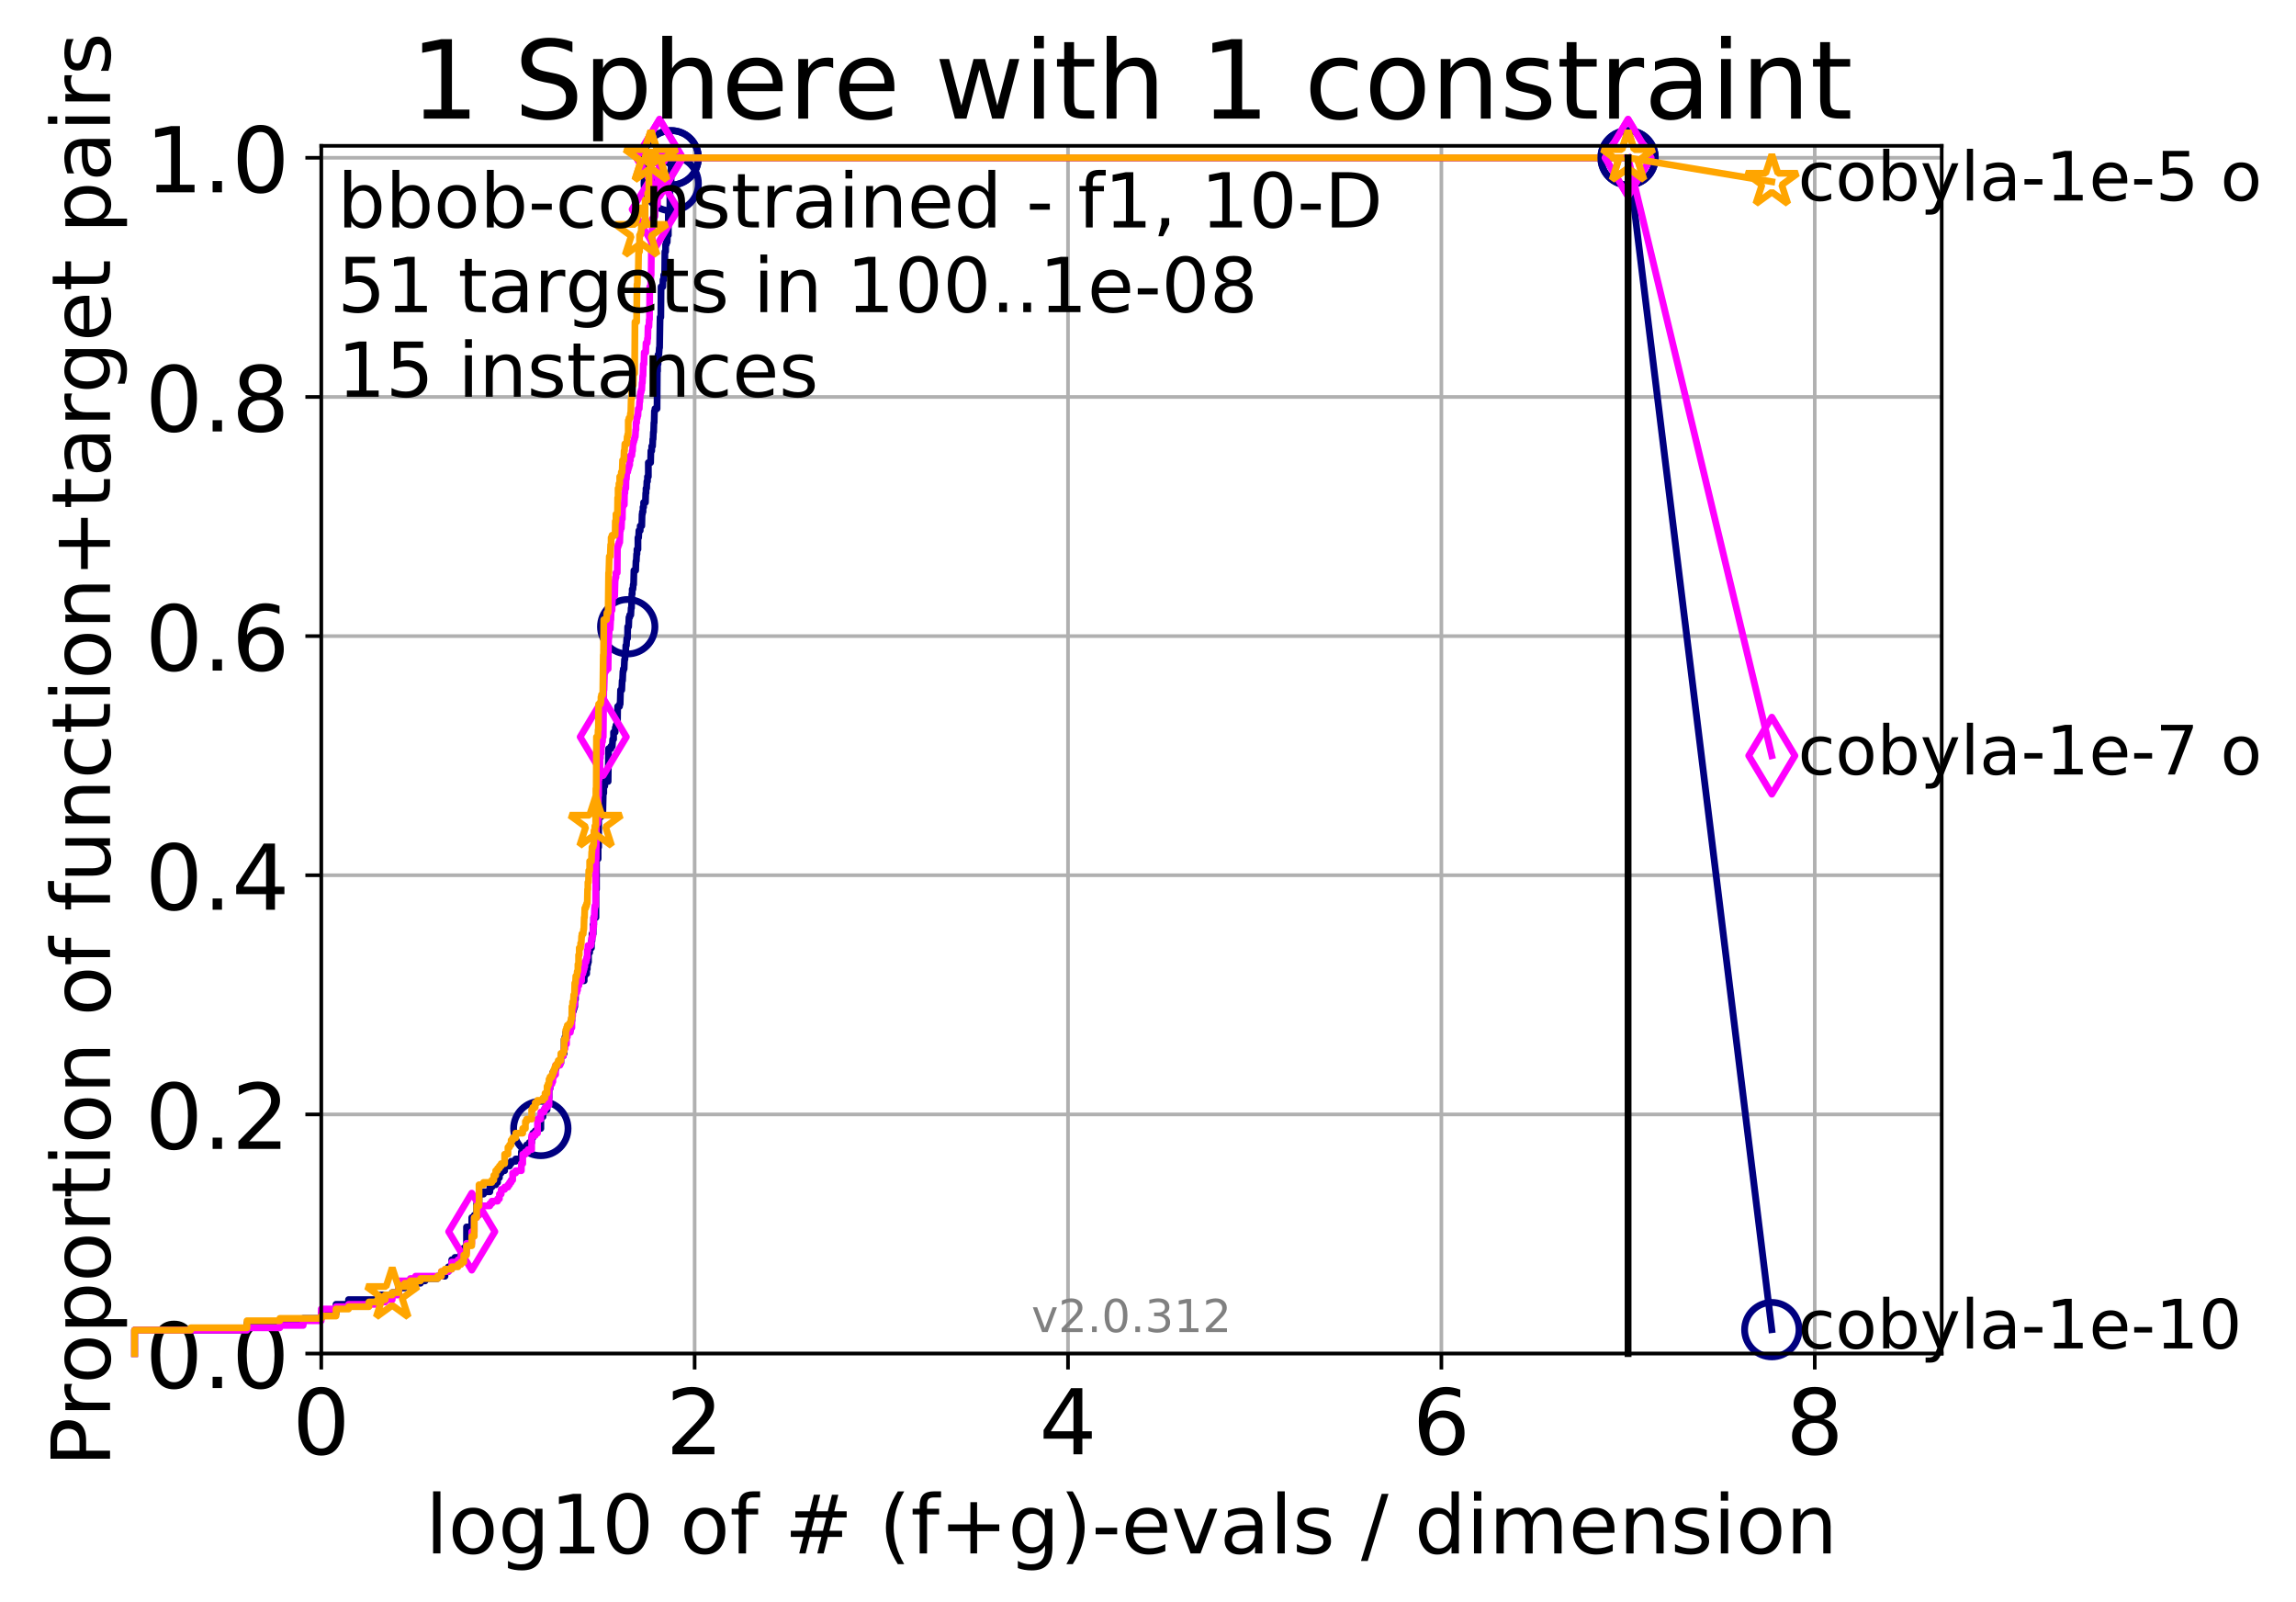 <?xml version="1.0" encoding="utf-8" standalone="no"?>
<!DOCTYPE svg PUBLIC "-//W3C//DTD SVG 1.1//EN"
  "http://www.w3.org/Graphics/SVG/1.1/DTD/svg11.dtd">
<!-- Created with matplotlib (http://matplotlib.org/) -->
<svg height="353pt" version="1.1" viewBox="0 0 506 353" width="506pt" xmlns="http://www.w3.org/2000/svg" xmlns:xlink="http://www.w3.org/1999/xlink">
 <defs>
  <style type="text/css">
*{stroke-linecap:butt;stroke-linejoin:round;}
  </style>
 </defs>
 <g id="figure_1">
  <g id="patch_1">
   <path d="M 0 353.222 
L 506.077 353.222 
L 506.077 0 
L 0 0 
z
" style="fill:#ffffff;"/>
  </g>
  <g id="axes_1">
   <g id="patch_2">
    <path d="M 70.8 298.245 
L 427.92 298.245 
L 427.92 32.133 
L 70.8 32.133 
z
" style="fill:#ffffff;"/>
   </g>
   <g id="matplotlib.axis_1">
    <g id="xtick_1">
     <g id="line2d_1">
      <path clip-path="url(#pf3e9691187)" d="M 70.8 298.245 
L 70.8 32.133 
" style="fill:none;stroke:#b0b0b0;stroke-linecap:square;stroke-width:0.8;"/>
     </g>
     <g id="line2d_2">
      <defs>
       <path d="M 0 0 
L 0 3.5 
" id="m49e4005830" style="stroke:#000000;stroke-width:0.8;"/>
      </defs>
      <g>
       <use style="stroke:#000000;stroke-width:0.8;" x="70.8" xlink:href="#m49e4005830" y="298.245"/>
      </g>
     </g>
     <g id="text_1">
      <!-- 0 -->
      <defs>
       <path d="M 31.781 66.406 
Q 24.172 66.406 20.328 58.906 
Q 16.5 51.422 16.5 36.375 
Q 16.5 21.391 20.328 13.891 
Q 24.172 6.391 31.781 6.391 
Q 39.453 6.391 43.281 13.891 
Q 47.125 21.391 47.125 36.375 
Q 47.125 51.422 43.281 58.906 
Q 39.453 66.406 31.781 66.406 
z
M 31.781 74.219 
Q 44.047 74.219 50.516 64.516 
Q 56.984 54.828 56.984 36.375 
Q 56.984 17.969 50.516 8.266 
Q 44.047 -1.422 31.781 -1.422 
Q 19.531 -1.422 13.062 8.266 
Q 6.594 17.969 6.594 36.375 
Q 6.594 54.828 13.062 64.516 
Q 19.531 74.219 31.781 74.219 
z
" id="DejaVuSans-30"/>
      </defs>
      <g transform="translate(64.438 320.442)scale(0.2 -0.2)">
       <use xlink:href="#DejaVuSans-30"/>
      </g>
     </g>
    </g>
    <g id="xtick_2">
     <g id="line2d_3">
      <path clip-path="url(#pf3e9691187)" d="M 153.086 298.245 
L 153.086 32.133 
" style="fill:none;stroke:#b0b0b0;stroke-linecap:square;stroke-width:0.8;"/>
     </g>
     <g id="line2d_4">
      <g>
       <use style="stroke:#000000;stroke-width:0.8;" x="153.086" xlink:href="#m49e4005830" y="298.245"/>
      </g>
     </g>
     <g id="text_2">
      <!-- 2 -->
      <defs>
       <path d="M 19.188 8.297 
L 53.609 8.297 
L 53.609 0 
L 7.328 0 
L 7.328 8.297 
Q 12.938 14.109 22.625 23.891 
Q 32.328 33.688 34.812 36.531 
Q 39.547 41.844 41.422 45.531 
Q 43.312 49.219 43.312 52.781 
Q 43.312 58.594 39.234 62.25 
Q 35.156 65.922 28.609 65.922 
Q 23.969 65.922 18.812 64.312 
Q 13.672 62.703 7.812 59.422 
L 7.812 69.391 
Q 13.766 71.781 18.938 73 
Q 24.125 74.219 28.422 74.219 
Q 39.75 74.219 46.484 68.547 
Q 53.219 62.891 53.219 53.422 
Q 53.219 48.922 51.531 44.891 
Q 49.859 40.875 45.406 35.406 
Q 44.188 33.984 37.641 27.219 
Q 31.109 20.453 19.188 8.297 
z
" id="DejaVuSans-32"/>
      </defs>
      <g transform="translate(146.723 320.442)scale(0.2 -0.2)">
       <use xlink:href="#DejaVuSans-32"/>
      </g>
     </g>
    </g>
    <g id="xtick_3">
     <g id="line2d_5">
      <path clip-path="url(#pf3e9691187)" d="M 235.371 298.245 
L 235.371 32.133 
" style="fill:none;stroke:#b0b0b0;stroke-linecap:square;stroke-width:0.8;"/>
     </g>
     <g id="line2d_6">
      <g>
       <use style="stroke:#000000;stroke-width:0.8;" x="235.371" xlink:href="#m49e4005830" y="298.245"/>
      </g>
     </g>
     <g id="text_3">
      <!-- 4 -->
      <defs>
       <path d="M 37.797 64.312 
L 12.891 25.391 
L 37.797 25.391 
z
M 35.203 72.906 
L 47.609 72.906 
L 47.609 25.391 
L 58.016 25.391 
L 58.016 17.188 
L 47.609 17.188 
L 47.609 0 
L 37.797 0 
L 37.797 17.188 
L 4.891 17.188 
L 4.891 26.703 
z
" id="DejaVuSans-34"/>
      </defs>
      <g transform="translate(229.009 320.442)scale(0.2 -0.2)">
       <use xlink:href="#DejaVuSans-34"/>
      </g>
     </g>
    </g>
    <g id="xtick_4">
     <g id="line2d_7">
      <path clip-path="url(#pf3e9691187)" d="M 317.657 298.245 
L 317.657 32.133 
" style="fill:none;stroke:#b0b0b0;stroke-linecap:square;stroke-width:0.8;"/>
     </g>
     <g id="line2d_8">
      <g>
       <use style="stroke:#000000;stroke-width:0.8;" x="317.657" xlink:href="#m49e4005830" y="298.245"/>
      </g>
     </g>
     <g id="text_4">
      <!-- 6 -->
      <defs>
       <path d="M 33.016 40.375 
Q 26.375 40.375 22.484 35.828 
Q 18.609 31.297 18.609 23.391 
Q 18.609 15.531 22.484 10.953 
Q 26.375 6.391 33.016 6.391 
Q 39.656 6.391 43.531 10.953 
Q 47.406 15.531 47.406 23.391 
Q 47.406 31.297 43.531 35.828 
Q 39.656 40.375 33.016 40.375 
z
M 52.594 71.297 
L 52.594 62.312 
Q 48.875 64.062 45.094 64.984 
Q 41.312 65.922 37.594 65.922 
Q 27.828 65.922 22.672 59.328 
Q 17.531 52.734 16.797 39.406 
Q 19.672 43.656 24.016 45.922 
Q 28.375 48.188 33.594 48.188 
Q 44.578 48.188 50.953 41.516 
Q 57.328 34.859 57.328 23.391 
Q 57.328 12.156 50.688 5.359 
Q 44.047 -1.422 33.016 -1.422 
Q 20.359 -1.422 13.672 8.266 
Q 6.984 17.969 6.984 36.375 
Q 6.984 53.656 15.188 63.938 
Q 23.391 74.219 37.203 74.219 
Q 40.922 74.219 44.703 73.484 
Q 48.484 72.75 52.594 71.297 
z
" id="DejaVuSans-36"/>
      </defs>
      <g transform="translate(311.295 320.442)scale(0.2 -0.2)">
       <use xlink:href="#DejaVuSans-36"/>
      </g>
     </g>
    </g>
    <g id="xtick_5">
     <g id="line2d_9">
      <path clip-path="url(#pf3e9691187)" d="M 399.943 298.245 
L 399.943 32.133 
" style="fill:none;stroke:#b0b0b0;stroke-linecap:square;stroke-width:0.8;"/>
     </g>
     <g id="line2d_10">
      <g>
       <use style="stroke:#000000;stroke-width:0.8;" x="399.943" xlink:href="#m49e4005830" y="298.245"/>
      </g>
     </g>
     <g id="text_5">
      <!-- 8 -->
      <defs>
       <path d="M 31.781 34.625 
Q 24.75 34.625 20.719 30.859 
Q 16.703 27.094 16.703 20.516 
Q 16.703 13.922 20.719 10.156 
Q 24.75 6.391 31.781 6.391 
Q 38.812 6.391 42.859 10.172 
Q 46.922 13.969 46.922 20.516 
Q 46.922 27.094 42.891 30.859 
Q 38.875 34.625 31.781 34.625 
z
M 21.922 38.812 
Q 15.578 40.375 12.031 44.719 
Q 8.5 49.078 8.5 55.328 
Q 8.5 64.062 14.719 69.141 
Q 20.953 74.219 31.781 74.219 
Q 42.672 74.219 48.875 69.141 
Q 55.078 64.062 55.078 55.328 
Q 55.078 49.078 51.531 44.719 
Q 48 40.375 41.703 38.812 
Q 48.828 37.156 52.797 32.312 
Q 56.781 27.484 56.781 20.516 
Q 56.781 9.906 50.312 4.234 
Q 43.844 -1.422 31.781 -1.422 
Q 19.734 -1.422 13.25 4.234 
Q 6.781 9.906 6.781 20.516 
Q 6.781 27.484 10.781 32.312 
Q 14.797 37.156 21.922 38.812 
z
M 18.312 54.391 
Q 18.312 48.734 21.844 45.562 
Q 25.391 42.391 31.781 42.391 
Q 38.141 42.391 41.719 45.562 
Q 45.312 48.734 45.312 54.391 
Q 45.312 60.062 41.719 63.234 
Q 38.141 66.406 31.781 66.406 
Q 25.391 66.406 21.844 63.234 
Q 18.312 60.062 18.312 54.391 
z
" id="DejaVuSans-38"/>
      </defs>
      <g transform="translate(393.58 320.442)scale(0.2 -0.2)">
       <use xlink:href="#DejaVuSans-38"/>
      </g>
     </g>
    </g>
    <g id="text_6">
     <!-- log10 of # (f+g)-evals / dimension -->
     <defs>
      <path d="M 9.422 75.984 
L 18.406 75.984 
L 18.406 0 
L 9.422 0 
z
" id="DejaVuSans-6c"/>
      <path d="M 30.609 48.391 
Q 23.391 48.391 19.188 42.75 
Q 14.984 37.109 14.984 27.297 
Q 14.984 17.484 19.156 11.844 
Q 23.344 6.203 30.609 6.203 
Q 37.797 6.203 41.984 11.859 
Q 46.188 17.531 46.188 27.297 
Q 46.188 37.016 41.984 42.703 
Q 37.797 48.391 30.609 48.391 
z
M 30.609 56 
Q 42.328 56 49.016 48.375 
Q 55.719 40.766 55.719 27.297 
Q 55.719 13.875 49.016 6.219 
Q 42.328 -1.422 30.609 -1.422 
Q 18.844 -1.422 12.172 6.219 
Q 5.516 13.875 5.516 27.297 
Q 5.516 40.766 12.172 48.375 
Q 18.844 56 30.609 56 
z
" id="DejaVuSans-6f"/>
      <path d="M 45.406 27.984 
Q 45.406 37.75 41.375 43.109 
Q 37.359 48.484 30.078 48.484 
Q 22.859 48.484 18.828 43.109 
Q 14.797 37.75 14.797 27.984 
Q 14.797 18.266 18.828 12.891 
Q 22.859 7.516 30.078 7.516 
Q 37.359 7.516 41.375 12.891 
Q 45.406 18.266 45.406 27.984 
z
M 54.391 6.781 
Q 54.391 -7.172 48.188 -13.984 
Q 42 -20.797 29.203 -20.797 
Q 24.469 -20.797 20.266 -20.094 
Q 16.062 -19.391 12.109 -17.922 
L 12.109 -9.188 
Q 16.062 -11.328 19.922 -12.344 
Q 23.781 -13.375 27.781 -13.375 
Q 36.625 -13.375 41.016 -8.766 
Q 45.406 -4.156 45.406 5.172 
L 45.406 9.625 
Q 42.625 4.781 38.281 2.391 
Q 33.938 0 27.875 0 
Q 17.828 0 11.672 7.656 
Q 5.516 15.328 5.516 27.984 
Q 5.516 40.672 11.672 48.328 
Q 17.828 56 27.875 56 
Q 33.938 56 38.281 53.609 
Q 42.625 51.219 45.406 46.391 
L 45.406 54.688 
L 54.391 54.688 
z
" id="DejaVuSans-67"/>
      <path d="M 12.406 8.297 
L 28.516 8.297 
L 28.516 63.922 
L 10.984 60.406 
L 10.984 69.391 
L 28.422 72.906 
L 38.281 72.906 
L 38.281 8.297 
L 54.391 8.297 
L 54.391 0 
L 12.406 0 
z
" id="DejaVuSans-31"/>
      <path id="DejaVuSans-20"/>
      <path d="M 37.109 75.984 
L 37.109 68.5 
L 28.516 68.5 
Q 23.688 68.5 21.797 66.547 
Q 19.922 64.594 19.922 59.516 
L 19.922 54.688 
L 34.719 54.688 
L 34.719 47.703 
L 19.922 47.703 
L 19.922 0 
L 10.891 0 
L 10.891 47.703 
L 2.297 47.703 
L 2.297 54.688 
L 10.891 54.688 
L 10.891 58.5 
Q 10.891 67.625 15.141 71.797 
Q 19.391 75.984 28.609 75.984 
z
" id="DejaVuSans-66"/>
      <path d="M 51.125 44 
L 36.922 44 
L 32.812 27.688 
L 47.125 27.688 
z
M 43.797 71.781 
L 38.719 51.516 
L 52.984 51.516 
L 58.109 71.781 
L 65.922 71.781 
L 60.891 51.516 
L 76.125 51.516 
L 76.125 44 
L 58.984 44 
L 54.984 27.688 
L 70.516 27.688 
L 70.516 20.219 
L 53.078 20.219 
L 48 0 
L 40.188 0 
L 45.219 20.219 
L 30.906 20.219 
L 25.875 0 
L 18.016 0 
L 23.094 20.219 
L 7.719 20.219 
L 7.719 27.688 
L 24.906 27.688 
L 29 44 
L 13.281 44 
L 13.281 51.516 
L 30.906 51.516 
L 35.891 71.781 
z
" id="DejaVuSans-23"/>
      <path d="M 31 75.875 
Q 24.469 64.656 21.281 53.656 
Q 18.109 42.672 18.109 31.391 
Q 18.109 20.125 21.312 9.062 
Q 24.516 -2 31 -13.188 
L 23.188 -13.188 
Q 15.875 -1.703 12.234 9.375 
Q 8.594 20.453 8.594 31.391 
Q 8.594 42.281 12.203 53.312 
Q 15.828 64.359 23.188 75.875 
z
" id="DejaVuSans-28"/>
      <path d="M 46 62.703 
L 46 35.5 
L 73.188 35.5 
L 73.188 27.203 
L 46 27.203 
L 46 0 
L 37.797 0 
L 37.797 27.203 
L 10.594 27.203 
L 10.594 35.5 
L 37.797 35.5 
L 37.797 62.703 
z
" id="DejaVuSans-2b"/>
      <path d="M 8.016 75.875 
L 15.828 75.875 
Q 23.141 64.359 26.781 53.312 
Q 30.422 42.281 30.422 31.391 
Q 30.422 20.453 26.781 9.375 
Q 23.141 -1.703 15.828 -13.188 
L 8.016 -13.188 
Q 14.5 -2 17.703 9.062 
Q 20.906 20.125 20.906 31.391 
Q 20.906 42.672 17.703 53.656 
Q 14.5 64.656 8.016 75.875 
z
" id="DejaVuSans-29"/>
      <path d="M 4.891 31.391 
L 31.203 31.391 
L 31.203 23.391 
L 4.891 23.391 
z
" id="DejaVuSans-2d"/>
      <path d="M 56.203 29.594 
L 56.203 25.203 
L 14.891 25.203 
Q 15.484 15.922 20.484 11.062 
Q 25.484 6.203 34.422 6.203 
Q 39.594 6.203 44.453 7.469 
Q 49.312 8.734 54.109 11.281 
L 54.109 2.781 
Q 49.266 0.734 44.188 -0.344 
Q 39.109 -1.422 33.891 -1.422 
Q 20.797 -1.422 13.156 6.188 
Q 5.516 13.812 5.516 26.812 
Q 5.516 40.234 12.766 48.109 
Q 20.016 56 32.328 56 
Q 43.359 56 49.781 48.891 
Q 56.203 41.797 56.203 29.594 
z
M 47.219 32.234 
Q 47.125 39.594 43.094 43.984 
Q 39.062 48.391 32.422 48.391 
Q 24.906 48.391 20.391 44.141 
Q 15.875 39.891 15.188 32.172 
z
" id="DejaVuSans-65"/>
      <path d="M 2.984 54.688 
L 12.5 54.688 
L 29.594 8.797 
L 46.688 54.688 
L 56.203 54.688 
L 35.688 0 
L 23.484 0 
z
" id="DejaVuSans-76"/>
      <path d="M 34.281 27.484 
Q 23.391 27.484 19.188 25 
Q 14.984 22.516 14.984 16.5 
Q 14.984 11.719 18.141 8.906 
Q 21.297 6.109 26.703 6.109 
Q 34.188 6.109 38.703 11.406 
Q 43.219 16.703 43.219 25.484 
L 43.219 27.484 
z
M 52.203 31.203 
L 52.203 0 
L 43.219 0 
L 43.219 8.297 
Q 40.141 3.328 35.547 0.953 
Q 30.953 -1.422 24.312 -1.422 
Q 15.922 -1.422 10.953 3.297 
Q 6 8.016 6 15.922 
Q 6 25.141 12.172 29.828 
Q 18.359 34.516 30.609 34.516 
L 43.219 34.516 
L 43.219 35.406 
Q 43.219 41.609 39.141 45 
Q 35.062 48.391 27.688 48.391 
Q 23 48.391 18.547 47.266 
Q 14.109 46.141 10.016 43.891 
L 10.016 52.203 
Q 14.938 54.109 19.578 55.047 
Q 24.219 56 28.609 56 
Q 40.484 56 46.344 49.844 
Q 52.203 43.703 52.203 31.203 
z
" id="DejaVuSans-61"/>
      <path d="M 44.281 53.078 
L 44.281 44.578 
Q 40.484 46.531 36.375 47.5 
Q 32.281 48.484 27.875 48.484 
Q 21.188 48.484 17.844 46.438 
Q 14.5 44.391 14.5 40.281 
Q 14.5 37.156 16.891 35.375 
Q 19.281 33.594 26.516 31.984 
L 29.594 31.297 
Q 39.156 29.25 43.188 25.516 
Q 47.219 21.781 47.219 15.094 
Q 47.219 7.469 41.188 3.016 
Q 35.156 -1.422 24.609 -1.422 
Q 20.219 -1.422 15.453 -0.562 
Q 10.688 0.297 5.422 2 
L 5.422 11.281 
Q 10.406 8.688 15.234 7.391 
Q 20.062 6.109 24.812 6.109 
Q 31.156 6.109 34.562 8.281 
Q 37.984 10.453 37.984 14.406 
Q 37.984 18.062 35.516 20.016 
Q 33.062 21.969 24.703 23.781 
L 21.578 24.516 
Q 13.234 26.266 9.516 29.906 
Q 5.812 33.547 5.812 39.891 
Q 5.812 47.609 11.281 51.797 
Q 16.75 56 26.812 56 
Q 31.781 56 36.172 55.266 
Q 40.578 54.547 44.281 53.078 
z
" id="DejaVuSans-73"/>
      <path d="M 25.391 72.906 
L 33.688 72.906 
L 8.297 -9.281 
L 0 -9.281 
z
" id="DejaVuSans-2f"/>
      <path d="M 45.406 46.391 
L 45.406 75.984 
L 54.391 75.984 
L 54.391 0 
L 45.406 0 
L 45.406 8.203 
Q 42.578 3.328 38.25 0.953 
Q 33.938 -1.422 27.875 -1.422 
Q 17.969 -1.422 11.734 6.484 
Q 5.516 14.406 5.516 27.297 
Q 5.516 40.188 11.734 48.094 
Q 17.969 56 27.875 56 
Q 33.938 56 38.25 53.625 
Q 42.578 51.266 45.406 46.391 
z
M 14.797 27.297 
Q 14.797 17.391 18.875 11.75 
Q 22.953 6.109 30.078 6.109 
Q 37.203 6.109 41.297 11.75 
Q 45.406 17.391 45.406 27.297 
Q 45.406 37.203 41.297 42.844 
Q 37.203 48.484 30.078 48.484 
Q 22.953 48.484 18.875 42.844 
Q 14.797 37.203 14.797 27.297 
z
" id="DejaVuSans-64"/>
      <path d="M 9.422 54.688 
L 18.406 54.688 
L 18.406 0 
L 9.422 0 
z
M 9.422 75.984 
L 18.406 75.984 
L 18.406 64.594 
L 9.422 64.594 
z
" id="DejaVuSans-69"/>
      <path d="M 52 44.188 
Q 55.375 50.25 60.062 53.125 
Q 64.75 56 71.094 56 
Q 79.641 56 84.281 50.016 
Q 88.922 44.047 88.922 33.016 
L 88.922 0 
L 79.891 0 
L 79.891 32.719 
Q 79.891 40.578 77.094 44.375 
Q 74.312 48.188 68.609 48.188 
Q 61.625 48.188 57.562 43.547 
Q 53.516 38.922 53.516 30.906 
L 53.516 0 
L 44.484 0 
L 44.484 32.719 
Q 44.484 40.625 41.703 44.406 
Q 38.922 48.188 33.109 48.188 
Q 26.219 48.188 22.156 43.531 
Q 18.109 38.875 18.109 30.906 
L 18.109 0 
L 9.078 0 
L 9.078 54.688 
L 18.109 54.688 
L 18.109 46.188 
Q 21.188 51.219 25.484 53.609 
Q 29.781 56 35.688 56 
Q 41.656 56 45.828 52.969 
Q 50 49.953 52 44.188 
z
" id="DejaVuSans-6d"/>
      <path d="M 54.891 33.016 
L 54.891 0 
L 45.906 0 
L 45.906 32.719 
Q 45.906 40.484 42.875 44.328 
Q 39.844 48.188 33.797 48.188 
Q 26.516 48.188 22.312 43.547 
Q 18.109 38.922 18.109 30.906 
L 18.109 0 
L 9.078 0 
L 9.078 54.688 
L 18.109 54.688 
L 18.109 46.188 
Q 21.344 51.125 25.703 53.562 
Q 30.078 56 35.797 56 
Q 45.219 56 50.047 50.172 
Q 54.891 44.344 54.891 33.016 
z
" id="DejaVuSans-6e"/>
     </defs>
     <g transform="translate(93.753 342.279)scale(0.18 -0.18)">
      <use xlink:href="#DejaVuSans-6c"/>
      <use x="27.783" xlink:href="#DejaVuSans-6f"/>
      <use x="88.965" xlink:href="#DejaVuSans-67"/>
      <use x="152.441" xlink:href="#DejaVuSans-31"/>
      <use x="216.064" xlink:href="#DejaVuSans-30"/>
      <use x="279.688" xlink:href="#DejaVuSans-20"/>
      <use x="311.475" xlink:href="#DejaVuSans-6f"/>
      <use x="372.656" xlink:href="#DejaVuSans-66"/>
      <use x="407.861" xlink:href="#DejaVuSans-20"/>
      <use x="439.648" xlink:href="#DejaVuSans-23"/>
      <use x="523.438" xlink:href="#DejaVuSans-20"/>
      <use x="555.225" xlink:href="#DejaVuSans-28"/>
      <use x="594.238" xlink:href="#DejaVuSans-66"/>
      <use x="629.443" xlink:href="#DejaVuSans-2b"/>
      <use x="713.232" xlink:href="#DejaVuSans-67"/>
      <use x="776.709" xlink:href="#DejaVuSans-29"/>
      <use x="815.723" xlink:href="#DejaVuSans-2d"/>
      <use x="851.807" xlink:href="#DejaVuSans-65"/>
      <use x="913.33" xlink:href="#DejaVuSans-76"/>
      <use x="972.51" xlink:href="#DejaVuSans-61"/>
      <use x="1033.789" xlink:href="#DejaVuSans-6c"/>
      <use x="1061.572" xlink:href="#DejaVuSans-73"/>
      <use x="1113.672" xlink:href="#DejaVuSans-20"/>
      <use x="1145.459" xlink:href="#DejaVuSans-2f"/>
      <use x="1179.15" xlink:href="#DejaVuSans-20"/>
      <use x="1210.938" xlink:href="#DejaVuSans-64"/>
      <use x="1274.414" xlink:href="#DejaVuSans-69"/>
      <use x="1302.197" xlink:href="#DejaVuSans-6d"/>
      <use x="1399.609" xlink:href="#DejaVuSans-65"/>
      <use x="1461.133" xlink:href="#DejaVuSans-6e"/>
      <use x="1524.512" xlink:href="#DejaVuSans-73"/>
      <use x="1576.611" xlink:href="#DejaVuSans-69"/>
      <use x="1604.395" xlink:href="#DejaVuSans-6f"/>
      <use x="1665.576" xlink:href="#DejaVuSans-6e"/>
     </g>
    </g>
   </g>
   <g id="matplotlib.axis_2">
    <g id="ytick_1">
     <g id="line2d_11">
      <path clip-path="url(#pf3e9691187)" d="M 70.8 298.245 
L 427.92 298.245 
" style="fill:none;stroke:#b0b0b0;stroke-linecap:square;stroke-width:0.8;"/>
     </g>
     <g id="line2d_12">
      <defs>
       <path d="M 0 0 
L -3.5 0 
" id="m311829039c" style="stroke:#000000;stroke-width:0.8;"/>
      </defs>
      <g>
       <use style="stroke:#000000;stroke-width:0.8;" x="70.8" xlink:href="#m311829039c" y="298.245"/>
      </g>
     </g>
     <g id="text_7">
      <!-- 0.0 -->
      <defs>
       <path d="M 10.688 12.406 
L 21 12.406 
L 21 0 
L 10.688 0 
z
" id="DejaVuSans-2e"/>
      </defs>
      <g transform="translate(31.994 305.844)scale(0.2 -0.2)">
       <use xlink:href="#DejaVuSans-30"/>
       <use x="63.623" xlink:href="#DejaVuSans-2e"/>
       <use x="95.41" xlink:href="#DejaVuSans-30"/>
      </g>
     </g>
    </g>
    <g id="ytick_2">
     <g id="line2d_13">
      <path clip-path="url(#pf3e9691187)" d="M 70.8 245.55 
L 427.92 245.55 
" style="fill:none;stroke:#b0b0b0;stroke-linecap:square;stroke-width:0.8;"/>
     </g>
     <g id="line2d_14">
      <g>
       <use style="stroke:#000000;stroke-width:0.8;" x="70.8" xlink:href="#m311829039c" y="245.55"/>
      </g>
     </g>
     <g id="text_8">
      <!-- 0.2 -->
      <g transform="translate(31.994 253.148)scale(0.2 -0.2)">
       <use xlink:href="#DejaVuSans-30"/>
       <use x="63.623" xlink:href="#DejaVuSans-2e"/>
       <use x="95.41" xlink:href="#DejaVuSans-32"/>
      </g>
     </g>
    </g>
    <g id="ytick_3">
     <g id="line2d_15">
      <path clip-path="url(#pf3e9691187)" d="M 70.8 192.854 
L 427.92 192.854 
" style="fill:none;stroke:#b0b0b0;stroke-linecap:square;stroke-width:0.8;"/>
     </g>
     <g id="line2d_16">
      <g>
       <use style="stroke:#000000;stroke-width:0.8;" x="70.8" xlink:href="#m311829039c" y="192.854"/>
      </g>
     </g>
     <g id="text_9">
      <!-- 0.4 -->
      <g transform="translate(31.994 200.453)scale(0.2 -0.2)">
       <use xlink:href="#DejaVuSans-30"/>
       <use x="63.623" xlink:href="#DejaVuSans-2e"/>
       <use x="95.41" xlink:href="#DejaVuSans-34"/>
      </g>
     </g>
    </g>
    <g id="ytick_4">
     <g id="line2d_17">
      <path clip-path="url(#pf3e9691187)" d="M 70.8 140.159 
L 427.92 140.159 
" style="fill:none;stroke:#b0b0b0;stroke-linecap:square;stroke-width:0.8;"/>
     </g>
     <g id="line2d_18">
      <g>
       <use style="stroke:#000000;stroke-width:0.8;" x="70.8" xlink:href="#m311829039c" y="140.159"/>
      </g>
     </g>
     <g id="text_10">
      <!-- 0.6 -->
      <g transform="translate(31.994 147.757)scale(0.2 -0.2)">
       <use xlink:href="#DejaVuSans-30"/>
       <use x="63.623" xlink:href="#DejaVuSans-2e"/>
       <use x="95.41" xlink:href="#DejaVuSans-36"/>
      </g>
     </g>
    </g>
    <g id="ytick_5">
     <g id="line2d_19">
      <path clip-path="url(#pf3e9691187)" d="M 70.8 87.464 
L 427.92 87.464 
" style="fill:none;stroke:#b0b0b0;stroke-linecap:square;stroke-width:0.8;"/>
     </g>
     <g id="line2d_20">
      <g>
       <use style="stroke:#000000;stroke-width:0.8;" x="70.8" xlink:href="#m311829039c" y="87.464"/>
      </g>
     </g>
     <g id="text_11">
      <!-- 0.8 -->
      <g transform="translate(31.994 95.062)scale(0.2 -0.2)">
       <use xlink:href="#DejaVuSans-30"/>
       <use x="63.623" xlink:href="#DejaVuSans-2e"/>
       <use x="95.41" xlink:href="#DejaVuSans-38"/>
      </g>
     </g>
    </g>
    <g id="ytick_6">
     <g id="line2d_21">
      <path clip-path="url(#pf3e9691187)" d="M 70.8 34.768 
L 427.92 34.768 
" style="fill:none;stroke:#b0b0b0;stroke-linecap:square;stroke-width:0.8;"/>
     </g>
     <g id="line2d_22">
      <g>
       <use style="stroke:#000000;stroke-width:0.8;" x="70.8" xlink:href="#m311829039c" y="34.768"/>
      </g>
     </g>
     <g id="text_12">
      <!-- 1.0 -->
      <g transform="translate(31.994 42.367)scale(0.2 -0.2)">
       <use xlink:href="#DejaVuSans-31"/>
       <use x="63.623" xlink:href="#DejaVuSans-2e"/>
       <use x="95.41" xlink:href="#DejaVuSans-30"/>
      </g>
     </g>
    </g>
    <g id="text_13">
     <!-- Proportion of function+target pairs -->
     <defs>
      <path d="M 19.672 64.797 
L 19.672 37.406 
L 32.078 37.406 
Q 38.969 37.406 42.719 40.969 
Q 46.484 44.531 46.484 51.125 
Q 46.484 57.672 42.719 61.234 
Q 38.969 64.797 32.078 64.797 
z
M 9.812 72.906 
L 32.078 72.906 
Q 44.344 72.906 50.609 67.359 
Q 56.891 61.812 56.891 51.125 
Q 56.891 40.328 50.609 34.812 
Q 44.344 29.297 32.078 29.297 
L 19.672 29.297 
L 19.672 0 
L 9.812 0 
z
" id="DejaVuSans-50"/>
      <path d="M 41.109 46.297 
Q 39.594 47.172 37.812 47.578 
Q 36.031 48 33.891 48 
Q 26.266 48 22.188 43.047 
Q 18.109 38.094 18.109 28.812 
L 18.109 0 
L 9.078 0 
L 9.078 54.688 
L 18.109 54.688 
L 18.109 46.188 
Q 20.953 51.172 25.484 53.578 
Q 30.031 56 36.531 56 
Q 37.453 56 38.578 55.875 
Q 39.703 55.766 41.062 55.516 
z
" id="DejaVuSans-72"/>
      <path d="M 18.109 8.203 
L 18.109 -20.797 
L 9.078 -20.797 
L 9.078 54.688 
L 18.109 54.688 
L 18.109 46.391 
Q 20.953 51.266 25.266 53.625 
Q 29.594 56 35.594 56 
Q 45.562 56 51.781 48.094 
Q 58.016 40.188 58.016 27.297 
Q 58.016 14.406 51.781 6.484 
Q 45.562 -1.422 35.594 -1.422 
Q 29.594 -1.422 25.266 0.953 
Q 20.953 3.328 18.109 8.203 
z
M 48.688 27.297 
Q 48.688 37.203 44.609 42.844 
Q 40.531 48.484 33.406 48.484 
Q 26.266 48.484 22.188 42.844 
Q 18.109 37.203 18.109 27.297 
Q 18.109 17.391 22.188 11.75 
Q 26.266 6.109 33.406 6.109 
Q 40.531 6.109 44.609 11.75 
Q 48.688 17.391 48.688 27.297 
z
" id="DejaVuSans-70"/>
      <path d="M 18.312 70.219 
L 18.312 54.688 
L 36.812 54.688 
L 36.812 47.703 
L 18.312 47.703 
L 18.312 18.016 
Q 18.312 11.328 20.141 9.422 
Q 21.969 7.516 27.594 7.516 
L 36.812 7.516 
L 36.812 0 
L 27.594 0 
Q 17.188 0 13.234 3.875 
Q 9.281 7.766 9.281 18.016 
L 9.281 47.703 
L 2.688 47.703 
L 2.688 54.688 
L 9.281 54.688 
L 9.281 70.219 
z
" id="DejaVuSans-74"/>
      <path d="M 8.5 21.578 
L 8.5 54.688 
L 17.484 54.688 
L 17.484 21.922 
Q 17.484 14.156 20.5 10.266 
Q 23.531 6.391 29.594 6.391 
Q 36.859 6.391 41.078 11.031 
Q 45.312 15.672 45.312 23.688 
L 45.312 54.688 
L 54.297 54.688 
L 54.297 0 
L 45.312 0 
L 45.312 8.406 
Q 42.047 3.422 37.719 1 
Q 33.406 -1.422 27.688 -1.422 
Q 18.266 -1.422 13.375 4.438 
Q 8.5 10.297 8.5 21.578 
z
M 31.109 56 
z
" id="DejaVuSans-75"/>
      <path d="M 48.781 52.594 
L 48.781 44.188 
Q 44.969 46.297 41.141 47.344 
Q 37.312 48.391 33.406 48.391 
Q 24.656 48.391 19.812 42.844 
Q 14.984 37.312 14.984 27.297 
Q 14.984 17.281 19.812 11.734 
Q 24.656 6.203 33.406 6.203 
Q 37.312 6.203 41.141 7.25 
Q 44.969 8.297 48.781 10.406 
L 48.781 2.094 
Q 45.016 0.344 40.984 -0.531 
Q 36.969 -1.422 32.422 -1.422 
Q 20.062 -1.422 12.781 6.344 
Q 5.516 14.109 5.516 27.297 
Q 5.516 40.672 12.859 48.328 
Q 20.219 56 33.016 56 
Q 37.156 56 41.109 55.141 
Q 45.062 54.297 48.781 52.594 
z
" id="DejaVuSans-63"/>
     </defs>
     <g transform="translate(24.25 323.179)rotate(-90)scale(0.18 -0.18)">
      <use xlink:href="#DejaVuSans-50"/>
      <use x="60.287" xlink:href="#DejaVuSans-72"/>
      <use x="101.369" xlink:href="#DejaVuSans-6f"/>
      <use x="162.551" xlink:href="#DejaVuSans-70"/>
      <use x="226.027" xlink:href="#DejaVuSans-6f"/>
      <use x="287.209" xlink:href="#DejaVuSans-72"/>
      <use x="328.322" xlink:href="#DejaVuSans-74"/>
      <use x="367.531" xlink:href="#DejaVuSans-69"/>
      <use x="395.314" xlink:href="#DejaVuSans-6f"/>
      <use x="456.496" xlink:href="#DejaVuSans-6e"/>
      <use x="519.875" xlink:href="#DejaVuSans-20"/>
      <use x="551.662" xlink:href="#DejaVuSans-6f"/>
      <use x="612.844" xlink:href="#DejaVuSans-66"/>
      <use x="648.049" xlink:href="#DejaVuSans-20"/>
      <use x="679.836" xlink:href="#DejaVuSans-66"/>
      <use x="715.041" xlink:href="#DejaVuSans-75"/>
      <use x="778.42" xlink:href="#DejaVuSans-6e"/>
      <use x="841.799" xlink:href="#DejaVuSans-63"/>
      <use x="896.779" xlink:href="#DejaVuSans-74"/>
      <use x="935.988" xlink:href="#DejaVuSans-69"/>
      <use x="963.771" xlink:href="#DejaVuSans-6f"/>
      <use x="1024.953" xlink:href="#DejaVuSans-6e"/>
      <use x="1088.332" xlink:href="#DejaVuSans-2b"/>
      <use x="1172.121" xlink:href="#DejaVuSans-74"/>
      <use x="1211.33" xlink:href="#DejaVuSans-61"/>
      <use x="1272.609" xlink:href="#DejaVuSans-72"/>
      <use x="1313.707" xlink:href="#DejaVuSans-67"/>
      <use x="1377.184" xlink:href="#DejaVuSans-65"/>
      <use x="1438.707" xlink:href="#DejaVuSans-74"/>
      <use x="1477.916" xlink:href="#DejaVuSans-20"/>
      <use x="1509.703" xlink:href="#DejaVuSans-70"/>
      <use x="1573.18" xlink:href="#DejaVuSans-61"/>
      <use x="1634.459" xlink:href="#DejaVuSans-69"/>
      <use x="1662.242" xlink:href="#DejaVuSans-72"/>
      <use x="1703.355" xlink:href="#DejaVuSans-73"/>
     </g>
    </g>
   </g>
   <g id="line2d_23">
    <defs>
     <path d="M 0 1.5 
C 0.398 1.5 0.779 1.342 1.061 1.061 
C 1.342 0.779 1.5 0.398 1.5 0 
C 1.5 -0.398 1.342 -0.779 1.061 -1.061 
C 0.779 -1.342 0.398 -1.5 0 -1.5 
C -0.398 -1.5 -0.779 -1.342 -1.061 -1.061 
C -1.342 -0.779 -1.5 -0.398 -1.5 0 
C -1.5 0.398 -1.342 0.779 -1.061 1.061 
C -0.779 1.342 -0.398 1.5 0 1.5 
z
" id="m9eb23b8355" style="stroke:#000080;"/>
    </defs>
    <g>
     <use style="fill:#000080;stroke:#000080;" x="147.922" xlink:href="#m9eb23b8355" y="34.768"/>
     <use style="fill:#000080;stroke:#000080;" x="147.922" xlink:href="#m9eb23b8355" y="34.768"/>
    </g>
   </g>
   <g id="line2d_24">
    <path d="M 29.657 298.245 
L 29.657 293.079 
L 54.428 293.079 
L 54.428 291.529 
L 66.813 291.529 
L 66.813 290.496 
L 70.8 290.496 
L 70.8 289.463 
L 74.058 289.463 
L 74.058 287.396 
L 76.812 287.396 
L 76.812 286.363 
L 83.185 286.363 
L 83.185 285.33 
L 86.443 285.33 
L 86.443 284.813 
L 87.873 284.813 
L 87.873 283.78 
L 89.197 283.78 
L 89.197 283.263 
L 90.43 283.263 
L 90.43 282.747 
L 92.667 282.747 
L 92.667 282.23 
L 93.688 282.23 
L 93.688 281.713 
L 96.442 281.713 
L 96.442 281.197 
L 98.068 281.197 
L 98.068 280.164 
L 98.828 280.164 
L 98.828 279.13 
L 99.558 279.13 
L 99.558 277.58 
L 100.258 277.58 
L 100.258 277.064 
L 101.583 277.064 
L 101.583 276.031 
L 102.21 276.031 
L 102.21 274.997 
L 102.815 274.997 
L 102.815 270.348 
L 103.969 270.348 
L 103.969 268.281 
L 104.518 268.281 
L 104.518 267.765 
L 105.052 267.765 
L 105.052 265.182 
L 105.57 265.182 
L 105.57 263.115 
L 106.563 263.115 
L 106.563 262.598 
L 107.956 262.598 
L 107.956 261.565 
L 108.397 261.565 
L 108.397 261.049 
L 109.248 261.049 
L 109.248 260.532 
L 109.659 260.532 
L 109.659 259.499 
L 110.06 259.499 
L 110.06 258.465 
L 110.453 258.465 
L 110.453 257.949 
L 111.213 257.949 
L 111.213 256.916 
L 112.297 256.916 
L 112.297 256.399 
L 112.644 256.399 
L 112.644 255.882 
L 113.646 255.882 
L 113.646 255.366 
L 114.9 255.366 
L 114.9 253.816 
L 115.786 253.816 
L 115.786 252.783 
L 116.072 252.783 
L 116.072 252.266 
L 116.631 252.266 
L 116.631 251.749 
L 117.172 251.749 
L 117.172 250.716 
L 117.437 250.716 
L 117.437 249.683 
L 117.955 249.683 
L 117.955 249.166 
L 118.458 249.166 
L 118.458 248.65 
L 119.188 248.65 
L 119.188 246.067 
L 119.658 246.067 
L 119.658 245.033 
L 119.889 245.033 
L 119.889 244.517 
L 120.563 244.517 
L 120.563 243.483 
L 120.782 243.483 
L 120.782 241.934 
L 120.999 241.934 
L 120.999 239.867 
L 121.213 239.867 
L 121.213 238.834 
L 121.424 238.834 
L 121.424 238.317 
L 121.633 238.317 
L 121.633 237.284 
L 121.84 237.284 
L 121.84 236.251 
L 122.246 236.251 
L 122.246 235.734 
L 122.445 235.734 
L 122.445 235.217 
L 122.643 235.217 
L 122.643 234.701 
L 123.031 234.701 
L 123.031 234.184 
L 123.599 234.184 
L 123.599 232.634 
L 124.149 232.634 
L 124.149 232.118 
L 124.328 232.118 
L 124.328 229.018 
L 124.506 229.018 
L 124.506 228.501 
L 124.682 228.501 
L 124.682 227.468 
L 124.856 227.468 
L 124.856 226.952 
L 125.703 226.952 
L 125.703 226.435 
L 125.868 226.435 
L 125.868 224.885 
L 126.031 224.885 
L 126.031 222.819 
L 126.353 222.819 
L 126.353 222.302 
L 126.512 222.302 
L 126.512 221.785 
L 126.669 221.785 
L 126.669 220.235 
L 126.825 220.235 
L 126.825 218.169 
L 126.98 218.169 
L 126.98 217.652 
L 127.133 217.652 
L 127.133 216.619 
L 127.286 216.619 
L 127.286 216.102 
L 128.739 216.102 
L 128.739 215.069 
L 128.878 215.069 
L 128.878 214.553 
L 129.289 214.553 
L 129.289 213.519 
L 129.424 213.519 
L 129.424 212.486 
L 129.558 212.486 
L 129.558 211.969 
L 129.69 211.969 
L 129.69 209.903 
L 129.953 209.903 
L 129.953 208.87 
L 130.34 208.87 
L 130.34 207.32 
L 130.467 207.32 
L 130.467 205.77 
L 130.719 205.77 
L 130.719 203.704 
L 130.844 203.704 
L 130.844 202.154 
L 131.333 202.154 
L 131.333 195.954 
L 131.453 195.954 
L 131.453 189.238 
L 131.81 189.238 
L 131.81 186.655 
L 131.927 186.655 
L 131.927 179.939 
L 132.501 179.939 
L 132.501 179.422 
L 132.837 179.422 
L 132.948 174.773 
L 133.058 174.773 
L 133.058 173.223 
L 133.276 173.223 
L 133.276 172.19 
L 134.018 172.19 
L 134.122 164.957 
L 134.631 164.957 
L 134.631 164.44 
L 134.93 164.44 
L 135.028 162.89 
L 135.223 162.89 
L 135.223 161.341 
L 135.56 161.341 
L 135.608 160.307 
L 135.75 160.307 
L 135.75 159.791 
L 135.937 159.791 
L 135.937 159.274 
L 136.077 159.274 
L 136.123 155.658 
L 136.534 155.658 
L 136.534 155.141 
L 136.669 155.141 
L 136.758 152.041 
L 137.023 152.041 
L 137.111 149.975 
L 137.198 149.975 
L 137.285 147.908 
L 137.371 147.908 
L 137.371 147.392 
L 137.543 147.392 
L 137.628 145.325 
L 137.712 145.325 
L 137.797 143.775 
L 137.88 143.775 
L 137.922 142.226 
L 138.047 142.226 
L 138.13 140.676 
L 138.294 140.676 
L 138.335 138.093 
L 138.538 138.093 
L 138.618 136.026 
L 138.778 136.026 
L 138.778 135.509 
L 139.015 135.509 
L 139.094 133.96 
L 139.172 133.96 
L 139.249 130.86 
L 139.327 130.86 
L 139.327 129.827 
L 139.48 129.827 
L 139.557 128.793 
L 139.633 128.793 
L 139.709 125.694 
L 140.082 125.694 
L 140.156 123.627 
L 140.23 123.627 
L 140.303 122.077 
L 140.376 122.077 
L 140.376 121.044 
L 140.593 121.044 
L 140.593 118.461 
L 140.736 118.461 
L 140.807 116.911 
L 141.089 116.911 
L 141.089 115.878 
L 141.436 115.878 
L 141.504 113.295 
L 141.572 113.295 
L 141.572 112.778 
L 141.708 112.778 
L 141.708 111.745 
L 141.842 111.745 
L 141.842 110.712 
L 142.24 110.712 
L 142.306 108.645 
L 142.371 108.645 
L 142.371 107.612 
L 142.501 107.612 
L 142.565 106.062 
L 142.694 106.062 
L 142.694 105.029 
L 142.884 105.029 
L 142.884 101.929 
L 143.383 101.929 
L 143.445 99.346 
L 143.628 99.346 
L 143.628 98.313 
L 143.809 98.313 
L 143.869 96.763 
L 143.928 96.763 
L 143.988 95.213 
L 144.047 95.213 
L 144.107 93.146 
L 144.165 93.146 
L 144.224 90.563 
L 144.341 90.563 
L 144.341 90.047 
L 144.802 90.047 
L 144.858 81.781 
L 144.915 81.781 
L 144.915 80.231 
L 145.027 80.231 
L 145.027 78.164 
L 145.195 78.164 
L 145.306 76.615 
L 145.361 76.615 
L 145.471 69.898 
L 145.634 69.898 
L 145.688 63.182 
L 146.063 63.182 
L 146.116 61.632 
L 146.273 61.632 
L 146.273 60.599 
L 146.481 60.599 
L 146.533 55.433 
L 146.687 55.433 
L 146.687 53.883 
L 146.84 53.883 
L 146.84 53.367 
L 147.041 53.367 
L 147.091 51.817 
L 147.29 51.817 
L 147.29 47.167 
L 147.633 47.167 
L 147.633 40.968 
L 147.874 40.968 
L 147.922 34.768 
L 358.8 34.768 
L 358.8 34.768 
" style="fill:none;stroke:#000080;stroke-linecap:square;stroke-width:1.5;"/>
   </g>
   <g id="line2d_25">
    <defs>
     <path d="M 0 6 
C 1.591 6 3.117 5.368 4.243 4.243 
C 5.368 3.117 6 1.591 6 0 
C 6 -1.591 5.368 -3.117 4.243 -4.243 
C 3.117 -5.368 1.591 -6 0 -6 
C -1.591 -6 -3.117 -5.368 -4.243 -4.243 
C -5.368 -3.117 -6 -1.591 -6 0 
C -6 1.591 -5.368 3.117 -4.243 4.243 
C -3.117 5.368 -1.591 6 0 6 
z
" id="m312f24bdf7" style="stroke:#000080;stroke-width:1.5;"/>
    </defs>
    <g>
     <use style="fill:none;stroke:#000080;stroke-width:1.5;" x="119.188" xlink:href="#m312f24bdf7" y="248.65"/>
     <use style="fill:none;stroke:#000080;stroke-width:1.5;" x="138.335" xlink:href="#m312f24bdf7" y="138.093"/>
     <use style="fill:none;stroke:#000080;stroke-width:1.5;" x="147.922" xlink:href="#m312f24bdf7" y="40.451"/>
     <use style="fill:none;stroke:#000080;stroke-width:1.5;" x="147.922" xlink:href="#m312f24bdf7" y="34.768"/>
     <use style="fill:none;stroke:#000080;stroke-width:1.5;" x="147.922" xlink:href="#m312f24bdf7" y="34.768"/>
     <use style="fill:none;stroke:#000080;stroke-width:1.5;" x="358.8" xlink:href="#m312f24bdf7" y="34.768"/>
    </g>
   </g>
   <g id="line2d_26"/>
   <g id="line2d_27">
    <defs>
     <path d="M 0 1.5 
C 0.398 1.5 0.779 1.342 1.061 1.061 
C 1.342 0.779 1.5 0.398 1.5 0 
C 1.5 -0.398 1.342 -0.779 1.061 -1.061 
C 0.779 -1.342 0.398 -1.5 0 -1.5 
C -0.398 -1.5 -0.779 -1.342 -1.061 -1.061 
C -1.342 -0.779 -1.5 -0.398 -1.5 0 
C -1.5 0.398 -1.342 0.779 -1.061 1.061 
C -0.779 1.342 -0.398 1.5 0 1.5 
z
" id="md58fee1567" style="stroke:#ff00ff;"/>
    </defs>
    <g>
     <use style="fill:#ff00ff;stroke:#ff00ff;" x="145.361" xlink:href="#md58fee1567" y="34.768"/>
     <use style="fill:#ff00ff;stroke:#ff00ff;" x="145.361" xlink:href="#md58fee1567" y="34.768"/>
    </g>
   </g>
   <g id="line2d_28">
    <path d="M 29.657 298.245 
L 29.657 293.079 
L 54.428 293.079 
L 54.428 292.563 
L 61.673 292.563 
L 61.673 292.046 
L 66.813 292.046 
L 66.813 291.013 
L 70.8 291.013 
L 70.8 288.43 
L 74.058 288.43 
L 74.058 287.913 
L 76.812 287.913 
L 76.812 287.396 
L 83.185 287.396 
L 83.185 286.88 
L 84.888 286.88 
L 84.888 286.363 
L 86.443 286.363 
L 86.443 285.33 
L 87.873 285.33 
L 87.873 282.23 
L 90.43 282.23 
L 90.43 281.713 
L 91.583 281.713 
L 91.583 281.197 
L 97.273 281.197 
L 97.273 280.164 
L 98.828 280.164 
L 98.828 279.647 
L 99.558 279.647 
L 99.558 278.097 
L 100.933 278.097 
L 100.933 277.58 
L 101.583 277.58 
L 101.583 276.547 
L 102.21 276.547 
L 102.21 276.031 
L 102.815 276.031 
L 102.815 273.964 
L 103.969 273.964 
L 103.969 271.381 
L 104.518 271.381 
L 104.518 268.281 
L 105.052 268.281 
L 105.052 267.765 
L 105.57 267.765 
L 105.57 265.698 
L 107.956 265.698 
L 107.956 265.182 
L 108.397 265.182 
L 108.397 264.665 
L 109.659 264.665 
L 109.659 264.148 
L 110.06 264.148 
L 110.06 263.115 
L 110.453 263.115 
L 110.453 262.082 
L 111.213 262.082 
L 111.213 261.565 
L 111.943 261.565 
L 111.943 261.049 
L 112.297 261.049 
L 112.297 260.532 
L 112.644 260.532 
L 112.644 260.015 
L 112.984 260.015 
L 112.984 258.465 
L 113.646 258.465 
L 113.646 257.949 
L 114.9 257.949 
L 114.9 256.399 
L 115.201 256.399 
L 115.201 254.333 
L 115.786 254.333 
L 115.786 253.816 
L 116.354 253.816 
L 116.354 253.299 
L 117.172 253.299 
L 117.172 250.2 
L 117.955 250.2 
L 117.955 249.683 
L 118.458 249.683 
L 118.458 246.583 
L 119.188 246.583 
L 119.188 245.033 
L 119.889 245.033 
L 119.889 244.517 
L 120.116 244.517 
L 120.116 244 
L 120.563 244 
L 120.563 243.483 
L 120.999 243.483 
L 120.999 239.867 
L 121.213 239.867 
L 121.213 238.834 
L 121.633 238.834 
L 121.633 238.317 
L 121.84 238.317 
L 121.84 237.284 
L 122.044 237.284 
L 122.044 236.767 
L 122.445 236.767 
L 122.445 234.701 
L 123.412 234.701 
L 123.412 234.184 
L 123.599 234.184 
L 123.599 232.634 
L 124.149 232.634 
L 124.149 231.601 
L 124.328 231.601 
L 124.328 231.085 
L 124.506 231.085 
L 124.506 230.051 
L 124.856 230.051 
L 124.856 228.501 
L 125.029 228.501 
L 125.029 227.468 
L 125.703 227.468 
L 125.703 226.435 
L 126.031 226.435 
L 126.031 223.852 
L 126.193 223.852 
L 126.193 222.302 
L 126.353 222.302 
L 126.353 221.785 
L 126.512 221.785 
L 126.512 221.269 
L 126.669 221.269 
L 126.669 219.202 
L 126.825 219.202 
L 126.825 218.686 
L 127.133 218.686 
L 127.133 218.169 
L 127.286 218.169 
L 127.286 217.136 
L 127.586 217.136 
L 127.586 216.102 
L 128.172 216.102 
L 128.172 214.553 
L 128.458 214.553 
L 128.458 214.036 
L 128.599 214.036 
L 128.599 213.519 
L 128.739 213.519 
L 128.739 213.003 
L 128.878 213.003 
L 128.878 211.969 
L 129.153 211.969 
L 129.153 211.453 
L 129.289 211.453 
L 129.289 210.936 
L 129.424 210.936 
L 129.424 209.386 
L 129.558 209.386 
L 129.558 208.353 
L 130.212 208.353 
L 130.212 207.837 
L 130.34 207.837 
L 130.34 206.803 
L 130.531 206.803 
L 130.531 206.287 
L 130.656 206.287 
L 130.719 204.22 
L 130.844 204.22 
L 130.844 202.154 
L 130.967 202.154 
L 131.029 200.087 
L 131.09 200.087 
L 131.09 199.571 
L 131.273 199.571 
L 131.333 189.238 
L 131.393 189.238 
L 131.453 181.489 
L 131.692 181.489 
L 131.751 180.456 
L 131.81 180.456 
L 131.868 175.289 
L 131.927 175.289 
L 131.927 171.673 
L 132.043 171.673 
L 132.101 169.606 
L 132.216 169.606 
L 132.216 167.023 
L 132.331 167.023 
L 132.331 165.99 
L 132.501 165.99 
L 132.501 164.44 
L 132.614 164.44 
L 132.67 163.407 
L 132.782 163.407 
L 132.837 162.374 
L 132.948 162.374 
L 133.058 152.041 
L 133.113 152.041 
L 133.222 148.425 
L 133.276 148.425 
L 133.276 147.908 
L 133.545 147.908 
L 133.545 147.392 
L 134.018 147.392 
L 134.122 140.676 
L 134.174 140.676 
L 134.276 138.609 
L 134.48 138.609 
L 134.581 136.543 
L 134.631 136.543 
L 134.681 134.476 
L 134.88 134.476 
L 134.979 131.376 
L 135.465 131.376 
L 135.56 127.76 
L 135.608 127.76 
L 135.608 127.243 
L 135.75 127.243 
L 135.75 126.21 
L 136.03 126.21 
L 136.077 120.527 
L 136.215 120.527 
L 136.215 120.011 
L 136.398 120.011 
L 136.398 119.494 
L 136.579 119.494 
L 136.669 116.911 
L 136.758 116.911 
L 136.758 116.394 
L 136.935 116.394 
L 137.023 114.328 
L 137.155 114.328 
L 137.198 111.745 
L 137.285 111.745 
L 137.285 111.228 
L 137.585 111.228 
L 137.628 108.645 
L 137.712 108.645 
L 137.712 107.612 
L 137.922 107.612 
L 137.964 105.545 
L 138.047 105.545 
L 138.13 103.995 
L 138.335 103.995 
L 138.335 103.479 
L 138.457 103.479 
L 138.457 102.962 
L 138.618 102.962 
L 138.618 102.446 
L 138.778 102.446 
L 138.778 101.412 
L 138.937 101.412 
L 138.937 100.379 
L 139.249 100.379 
L 139.327 99.346 
L 139.404 99.346 
L 139.48 97.796 
L 139.557 97.796 
L 139.557 97.279 
L 139.709 97.279 
L 139.709 96.763 
L 139.859 96.763 
L 139.859 96.246 
L 140.008 96.246 
L 140.082 94.696 
L 140.156 94.696 
L 140.156 93.146 
L 140.303 93.146 
L 140.303 92.113 
L 140.449 92.113 
L 140.449 91.597 
L 140.593 91.597 
L 140.665 90.047 
L 140.878 90.047 
L 140.949 88.497 
L 141.019 88.497 
L 141.089 86.947 
L 141.159 86.947 
L 141.159 86.43 
L 141.298 86.43 
L 141.298 85.914 
L 141.436 85.914 
L 141.504 84.364 
L 141.572 84.364 
L 141.64 82.814 
L 141.708 82.814 
L 141.775 80.231 
L 141.909 80.231 
L 141.976 77.648 
L 142.306 77.648 
L 142.371 75.581 
L 142.629 75.581 
L 142.694 74.548 
L 142.757 74.548 
L 142.821 71.965 
L 143.01 71.965 
L 143.073 70.415 
L 143.136 70.415 
L 143.198 63.182 
L 143.383 63.182 
L 143.445 60.599 
L 143.506 60.599 
L 143.567 53.367 
L 143.749 53.367 
L 143.749 48.2 
L 144.107 48.2 
L 144.107 47.684 
L 144.341 47.684 
L 144.399 45.101 
L 144.915 45.101 
L 144.915 37.868 
L 145.25 37.868 
L 145.361 34.768 
L 358.8 34.768 
L 358.8 34.768 
" style="fill:none;stroke:#ff00ff;stroke-linecap:square;stroke-width:1.5;"/>
   </g>
   <g id="line2d_29">
    <defs>
     <path d="M -0 8.485 
L 5.091 0 
L 0 -8.485 
L -5.091 -0 
z
" id="mbb11cb2a79" style="stroke:#ff00ff;stroke-linejoin:miter;stroke-width:1.5;"/>
    </defs>
    <g>
     <use style="fill:none;stroke:#ff00ff;stroke-linejoin:miter;stroke-width:1.5;" x="103.969" xlink:href="#mbb11cb2a79" y="271.381"/>
     <use style="fill:none;stroke:#ff00ff;stroke-linejoin:miter;stroke-width:1.5;" x="132.948" xlink:href="#mbb11cb2a79" y="162.374"/>
     <use style="fill:none;stroke:#ff00ff;stroke-linejoin:miter;stroke-width:1.5;" x="144.399" xlink:href="#mbb11cb2a79" y="46.134"/>
     <use style="fill:none;stroke:#ff00ff;stroke-linejoin:miter;stroke-width:1.5;" x="145.361" xlink:href="#mbb11cb2a79" y="34.768"/>
     <use style="fill:none;stroke:#ff00ff;stroke-linejoin:miter;stroke-width:1.5;" x="145.361" xlink:href="#mbb11cb2a79" y="34.768"/>
     <use style="fill:none;stroke:#ff00ff;stroke-linejoin:miter;stroke-width:1.5;" x="358.8" xlink:href="#mbb11cb2a79" y="34.768"/>
    </g>
   </g>
   <g id="line2d_30"/>
   <g id="line2d_31">
    <defs>
     <path d="M 0 1.5 
C 0.398 1.5 0.779 1.342 1.061 1.061 
C 1.342 0.779 1.5 0.398 1.5 0 
C 1.5 -0.398 1.342 -0.779 1.061 -1.061 
C 0.779 -1.342 0.398 -1.5 0 -1.5 
C -0.398 -1.5 -0.779 -1.342 -1.061 -1.061 
C -1.342 -0.779 -1.5 -0.398 -1.5 0 
C -1.5 0.398 -1.342 0.779 -1.061 1.061 
C -0.779 1.342 -0.398 1.5 0 1.5 
z
" id="mff9b69058d" style="stroke:#ffa500;"/>
    </defs>
    <g>
     <use style="fill:#ffa500;stroke:#ffa500;" x="143.445" xlink:href="#mff9b69058d" y="34.768"/>
     <use style="fill:#ffa500;stroke:#ffa500;" x="143.445" xlink:href="#mff9b69058d" y="34.768"/>
    </g>
   </g>
   <g id="line2d_32">
    <path d="M 29.657 298.245 
L 29.657 293.079 
L 42.042 293.079 
L 42.042 292.563 
L 54.428 292.563 
L 54.428 291.013 
L 61.673 291.013 
L 61.673 290.496 
L 70.8 290.496 
L 70.8 289.979 
L 74.058 289.979 
L 74.058 288.43 
L 76.812 288.43 
L 76.812 287.913 
L 81.303 287.913 
L 81.303 286.88 
L 83.185 286.88 
L 83.185 286.363 
L 84.888 286.363 
L 84.888 285.33 
L 86.443 285.33 
L 86.443 284.813 
L 87.873 284.813 
L 87.873 283.263 
L 89.197 283.263 
L 89.197 282.747 
L 90.43 282.747 
L 90.43 282.23 
L 92.667 282.23 
L 92.667 281.713 
L 96.442 281.713 
L 96.442 281.197 
L 97.273 281.197 
L 97.273 280.164 
L 98.068 280.164 
L 98.068 279.647 
L 99.558 279.647 
L 99.558 279.13 
L 100.933 279.13 
L 100.933 278.614 
L 101.583 278.614 
L 101.583 278.097 
L 102.21 278.097 
L 102.21 276.547 
L 102.815 276.547 
L 102.815 274.481 
L 103.969 274.481 
L 103.969 272.414 
L 104.518 272.414 
L 104.518 268.281 
L 105.052 268.281 
L 105.052 265.698 
L 105.57 265.698 
L 105.57 261.049 
L 106.563 261.049 
L 106.563 260.532 
L 108.397 260.532 
L 108.397 260.015 
L 108.827 260.015 
L 108.827 258.982 
L 109.248 258.982 
L 109.248 257.949 
L 109.659 257.949 
L 109.659 257.432 
L 110.06 257.432 
L 110.06 256.916 
L 110.453 256.916 
L 110.453 256.399 
L 111.213 256.399 
L 111.213 254.333 
L 111.943 254.333 
L 111.943 252.783 
L 112.297 252.783 
L 112.297 252.266 
L 112.644 252.266 
L 112.644 251.233 
L 112.984 251.233 
L 112.984 250.716 
L 113.646 250.716 
L 113.646 249.683 
L 115.201 249.683 
L 115.201 248.65 
L 115.786 248.65 
L 115.786 247.1 
L 116.072 247.1 
L 116.072 246.583 
L 117.172 246.583 
L 117.172 244.517 
L 117.437 244.517 
L 117.437 244 
L 117.955 244 
L 117.955 242.967 
L 118.458 242.967 
L 118.458 242.45 
L 119.658 242.45 
L 119.658 241.934 
L 120.116 241.934 
L 120.116 240.9 
L 120.563 240.9 
L 120.563 239.35 
L 120.782 239.35 
L 120.782 238.834 
L 120.999 238.834 
L 120.999 237.801 
L 121.213 237.801 
L 121.213 237.284 
L 121.633 237.284 
L 121.633 236.767 
L 121.84 236.767 
L 121.84 236.251 
L 122.044 236.251 
L 122.044 235.734 
L 122.246 235.734 
L 122.246 235.217 
L 122.445 235.217 
L 122.445 234.701 
L 122.838 234.701 
L 122.838 234.184 
L 123.031 234.184 
L 123.031 233.668 
L 123.599 233.668 
L 123.599 232.118 
L 124.149 232.118 
L 124.149 231.601 
L 124.328 231.601 
L 124.328 229.018 
L 124.682 229.018 
L 124.682 226.952 
L 124.856 226.952 
L 124.856 226.435 
L 125.029 226.435 
L 125.029 225.918 
L 125.537 225.918 
L 125.537 225.402 
L 125.786 225.402 
L 125.868 224.368 
L 126.031 224.368 
L 126.031 221.785 
L 126.193 221.785 
L 126.193 220.752 
L 126.353 220.752 
L 126.433 219.202 
L 126.591 219.202 
L 126.669 216.619 
L 126.825 216.619 
L 126.903 215.069 
L 127.133 215.069 
L 127.21 214.036 
L 127.361 214.036 
L 127.361 212.486 
L 127.511 212.486 
L 127.511 210.42 
L 127.66 210.42 
L 127.66 208.87 
L 127.954 208.87 
L 127.954 207.837 
L 128.1 207.837 
L 128.172 206.287 
L 128.244 206.287 
L 128.244 205.77 
L 128.528 205.77 
L 128.599 204.737 
L 128.669 204.737 
L 128.739 202.154 
L 128.809 202.154 
L 128.878 200.087 
L 129.085 200.087 
L 129.085 199.571 
L 129.289 199.571 
L 129.289 199.054 
L 129.424 199.054 
L 129.491 195.954 
L 129.558 195.954 
L 129.558 194.404 
L 129.69 194.404 
L 129.756 191.821 
L 129.953 191.821 
L 129.953 189.755 
L 130.34 189.755 
L 130.404 187.688 
L 130.467 187.688 
L 130.467 186.655 
L 130.719 186.655 
L 130.719 186.138 
L 130.844 186.138 
L 130.906 183.039 
L 131.09 183.039 
L 131.09 182.005 
L 131.273 182.005 
L 131.333 173.739 
L 131.393 173.739 
L 131.453 162.374 
L 131.751 162.374 
L 131.81 160.824 
L 131.868 160.824 
L 131.927 155.141 
L 132.331 155.141 
L 132.331 154.624 
L 132.445 154.624 
L 132.445 153.591 
L 132.558 153.591 
L 132.558 153.075 
L 132.837 153.075 
L 132.948 144.292 
L 133.003 144.292 
L 133.058 136.543 
L 133.651 136.543 
L 133.757 134.993 
L 134.018 134.993 
L 134.122 126.21 
L 134.174 126.21 
L 134.276 122.594 
L 134.48 122.594 
L 134.581 120.011 
L 134.681 120.011 
L 134.681 118.461 
L 134.88 118.461 
L 134.88 117.944 
L 135.56 117.944 
L 135.608 114.845 
L 135.75 114.845 
L 135.75 113.295 
L 136.077 113.295 
L 136.123 109.678 
L 136.215 109.678 
L 136.215 107.612 
L 136.398 107.612 
L 136.398 106.579 
L 136.579 106.579 
L 136.579 105.029 
L 136.847 105.029 
L 136.935 103.995 
L 137.111 103.995 
L 137.198 101.412 
L 137.457 101.412 
L 137.543 99.346 
L 137.628 99.346 
L 137.712 97.796 
L 138.13 97.796 
L 138.212 96.246 
L 138.335 96.246 
L 138.335 95.73 
L 138.457 95.73 
L 138.457 92.63 
L 138.618 92.63 
L 138.618 92.113 
L 138.858 92.113 
L 138.937 91.08 
L 139.015 91.08 
L 139.094 87.98 
L 139.172 87.98 
L 139.249 85.914 
L 139.327 85.914 
L 139.327 84.88 
L 139.557 84.88 
L 139.633 82.297 
L 139.859 82.297 
L 139.934 70.932 
L 140.303 70.932 
L 140.376 62.666 
L 140.449 62.666 
L 140.521 60.083 
L 140.665 60.083 
L 140.736 55.433 
L 140.949 55.433 
L 140.949 51.817 
L 141.159 51.817 
L 141.159 51.3 
L 141.298 51.3 
L 141.367 49.75 
L 142.043 49.75 
L 142.043 48.717 
L 142.175 48.717 
L 142.175 44.067 
L 142.757 44.067 
L 142.757 42.517 
L 143.01 42.517 
L 143.01 37.351 
L 143.445 37.351 
L 143.445 34.768 
L 358.8 34.768 
L 358.8 34.768 
" style="fill:none;stroke:#ffa500;stroke-linecap:square;stroke-width:1.5;"/>
   </g>
   <g id="line2d_33">
    <defs>
     <path d="M 0 -6 
L -1.347 -1.854 
L -5.706 -1.854 
L -2.18 0.708 
L -3.527 4.854 
L -0 2.292 
L 3.527 4.854 
L 2.18 0.708 
L 5.706 -1.854 
L 1.347 -1.854 
z
" id="m5d88f61d5d" style="stroke:#ffa500;stroke-linejoin:bevel;stroke-width:1.5;"/>
    </defs>
    <g>
     <use style="fill:none;stroke:#ffa500;stroke-linejoin:bevel;stroke-width:1.5;" x="86.443" xlink:href="#m5d88f61d5d" y="285.33"/>
     <use style="fill:none;stroke:#ffa500;stroke-linejoin:bevel;stroke-width:1.5;" x="131.273" xlink:href="#m5d88f61d5d" y="181.489"/>
     <use style="fill:none;stroke:#ffa500;stroke-linejoin:bevel;stroke-width:1.5;" x="141.298" xlink:href="#m5d88f61d5d" y="51.3"/>
     <use style="fill:none;stroke:#ffa500;stroke-linejoin:bevel;stroke-width:1.5;" x="143.445" xlink:href="#m5d88f61d5d" y="34.768"/>
     <use style="fill:none;stroke:#ffa500;stroke-linejoin:bevel;stroke-width:1.5;" x="143.445" xlink:href="#m5d88f61d5d" y="34.768"/>
     <use style="fill:none;stroke:#ffa500;stroke-linejoin:bevel;stroke-width:1.5;" x="358.8" xlink:href="#m5d88f61d5d" y="34.768"/>
    </g>
   </g>
   <g id="line2d_34"/>
   <g id="line2d_35">
    <path d="M 358.8 34.768 
L 390.48 292.976 
" style="fill:none;stroke:#000080;stroke-linecap:square;stroke-width:1.5;"/>
    <g>
     <use style="fill:none;stroke:#000080;stroke-width:1.5;" x="358.8" xlink:href="#m312f24bdf7" y="34.768"/>
     <use style="fill:none;stroke:#000080;stroke-width:1.5;" x="390.48" xlink:href="#m312f24bdf7" y="292.976"/>
    </g>
   </g>
   <g id="line2d_36">
    <path d="M 358.8 34.768 
L 390.48 166.507 
" style="fill:none;stroke:#ff00ff;stroke-linecap:square;stroke-width:1.5;"/>
    <g>
     <use style="fill:none;stroke:#ff00ff;stroke-linejoin:miter;stroke-width:1.5;" x="358.8" xlink:href="#mbb11cb2a79" y="34.768"/>
     <use style="fill:none;stroke:#ff00ff;stroke-linejoin:miter;stroke-width:1.5;" x="390.48" xlink:href="#mbb11cb2a79" y="166.507"/>
    </g>
   </g>
   <g id="line2d_37">
    <path d="M 358.8 34.768 
L 390.48 40.038 
" style="fill:none;stroke:#ffa500;stroke-linecap:square;stroke-width:1.5;"/>
    <g>
     <use style="fill:none;stroke:#ffa500;stroke-linejoin:bevel;stroke-width:1.5;" x="358.8" xlink:href="#m5d88f61d5d" y="34.768"/>
     <use style="fill:none;stroke:#ffa500;stroke-linejoin:bevel;stroke-width:1.5;" x="390.48" xlink:href="#m5d88f61d5d" y="40.038"/>
    </g>
   </g>
   <g id="line2d_38">
    <path d="M 358.8 298.245 
L 358.8 34.768 
" style="fill:none;stroke:#000000;stroke-linecap:square;stroke-width:1.5;"/>
   </g>
   <g id="patch_3">
    <path d="M 70.8 298.245 
L 70.8 32.133 
" style="fill:none;stroke:#000000;stroke-linecap:square;stroke-linejoin:miter;stroke-width:0.8;"/>
   </g>
   <g id="patch_4">
    <path d="M 427.92 298.245 
L 427.92 32.133 
" style="fill:none;stroke:#000000;stroke-linecap:square;stroke-linejoin:miter;stroke-width:0.8;"/>
   </g>
   <g id="patch_5">
    <path d="M 70.8 298.245 
L 427.92 298.245 
" style="fill:none;stroke:#000000;stroke-linecap:square;stroke-linejoin:miter;stroke-width:0.8;"/>
   </g>
   <g id="patch_6">
    <path d="M 70.8 32.133 
L 427.92 32.133 
" style="fill:none;stroke:#000000;stroke-linecap:square;stroke-linejoin:miter;stroke-width:0.8;"/>
   </g>
   <g id="text_14">
    <!-- cobyla-1e-10  -->
    <defs>
     <path d="M 48.688 27.297 
Q 48.688 37.203 44.609 42.844 
Q 40.531 48.484 33.406 48.484 
Q 26.266 48.484 22.188 42.844 
Q 18.109 37.203 18.109 27.297 
Q 18.109 17.391 22.188 11.75 
Q 26.266 6.109 33.406 6.109 
Q 40.531 6.109 44.609 11.75 
Q 48.688 17.391 48.688 27.297 
z
M 18.109 46.391 
Q 20.953 51.266 25.266 53.625 
Q 29.594 56 35.594 56 
Q 45.562 56 51.781 48.094 
Q 58.016 40.188 58.016 27.297 
Q 58.016 14.406 51.781 6.484 
Q 45.562 -1.422 35.594 -1.422 
Q 29.594 -1.422 25.266 0.953 
Q 20.953 3.328 18.109 8.203 
L 18.109 0 
L 9.078 0 
L 9.078 75.984 
L 18.109 75.984 
z
" id="DejaVuSans-62"/>
     <path d="M 32.172 -5.078 
Q 28.375 -14.844 24.75 -17.812 
Q 21.141 -20.797 15.094 -20.797 
L 7.906 -20.797 
L 7.906 -13.281 
L 13.188 -13.281 
Q 16.891 -13.281 18.938 -11.516 
Q 21 -9.766 23.484 -3.219 
L 25.094 0.875 
L 2.984 54.688 
L 12.5 54.688 
L 29.594 11.922 
L 46.688 54.688 
L 56.203 54.688 
z
" id="DejaVuSans-79"/>
    </defs>
    <g transform="translate(396.24 297.115)scale(0.15 -0.15)">
     <use xlink:href="#DejaVuSans-63"/>
     <use x="54.98" xlink:href="#DejaVuSans-6f"/>
     <use x="116.162" xlink:href="#DejaVuSans-62"/>
     <use x="179.639" xlink:href="#DejaVuSans-79"/>
     <use x="238.818" xlink:href="#DejaVuSans-6c"/>
     <use x="266.602" xlink:href="#DejaVuSans-61"/>
     <use x="327.881" xlink:href="#DejaVuSans-2d"/>
     <use x="363.965" xlink:href="#DejaVuSans-31"/>
     <use x="427.588" xlink:href="#DejaVuSans-65"/>
     <use x="489.111" xlink:href="#DejaVuSans-2d"/>
     <use x="525.195" xlink:href="#DejaVuSans-31"/>
     <use x="588.818" xlink:href="#DejaVuSans-30"/>
     <use x="652.441" xlink:href="#DejaVuSans-20"/>
    </g>
   </g>
   <g id="text_15">
    <!-- cobyla-1e-7 o -->
    <defs>
     <path d="M 8.203 72.906 
L 55.078 72.906 
L 55.078 68.703 
L 28.609 0 
L 18.312 0 
L 43.219 64.594 
L 8.203 64.594 
z
" id="DejaVuSans-37"/>
    </defs>
    <g transform="translate(396.24 170.646)scale(0.15 -0.15)">
     <use xlink:href="#DejaVuSans-63"/>
     <use x="54.98" xlink:href="#DejaVuSans-6f"/>
     <use x="116.162" xlink:href="#DejaVuSans-62"/>
     <use x="179.639" xlink:href="#DejaVuSans-79"/>
     <use x="238.818" xlink:href="#DejaVuSans-6c"/>
     <use x="266.602" xlink:href="#DejaVuSans-61"/>
     <use x="327.881" xlink:href="#DejaVuSans-2d"/>
     <use x="363.965" xlink:href="#DejaVuSans-31"/>
     <use x="427.588" xlink:href="#DejaVuSans-65"/>
     <use x="489.111" xlink:href="#DejaVuSans-2d"/>
     <use x="525.195" xlink:href="#DejaVuSans-37"/>
     <use x="588.818" xlink:href="#DejaVuSans-20"/>
     <use x="620.605" xlink:href="#DejaVuSans-6f"/>
    </g>
   </g>
   <g id="text_16">
    <!-- cobyla-1e-5 o -->
    <defs>
     <path d="M 10.797 72.906 
L 49.516 72.906 
L 49.516 64.594 
L 19.828 64.594 
L 19.828 46.734 
Q 21.969 47.469 24.109 47.828 
Q 26.266 48.188 28.422 48.188 
Q 40.625 48.188 47.75 41.5 
Q 54.891 34.812 54.891 23.391 
Q 54.891 11.625 47.562 5.094 
Q 40.234 -1.422 26.906 -1.422 
Q 22.312 -1.422 17.547 -0.641 
Q 12.797 0.141 7.719 1.703 
L 7.719 11.625 
Q 12.109 9.234 16.797 8.062 
Q 21.484 6.891 26.703 6.891 
Q 35.156 6.891 40.078 11.328 
Q 45.016 15.766 45.016 23.391 
Q 45.016 31 40.078 35.438 
Q 35.156 39.891 26.703 39.891 
Q 22.75 39.891 18.812 39.016 
Q 14.891 38.141 10.797 36.281 
z
" id="DejaVuSans-35"/>
    </defs>
    <g transform="translate(396.24 44.177)scale(0.15 -0.15)">
     <use xlink:href="#DejaVuSans-63"/>
     <use x="54.98" xlink:href="#DejaVuSans-6f"/>
     <use x="116.162" xlink:href="#DejaVuSans-62"/>
     <use x="179.639" xlink:href="#DejaVuSans-79"/>
     <use x="238.818" xlink:href="#DejaVuSans-6c"/>
     <use x="266.602" xlink:href="#DejaVuSans-61"/>
     <use x="327.881" xlink:href="#DejaVuSans-2d"/>
     <use x="363.965" xlink:href="#DejaVuSans-31"/>
     <use x="427.588" xlink:href="#DejaVuSans-65"/>
     <use x="489.111" xlink:href="#DejaVuSans-2d"/>
     <use x="525.195" xlink:href="#DejaVuSans-35"/>
     <use x="588.818" xlink:href="#DejaVuSans-20"/>
     <use x="620.605" xlink:href="#DejaVuSans-6f"/>
    </g>
   </g>
   <g id="text_17">
    <!-- bbob-constrained - f1, 10-D -->
    <defs>
     <path d="M 11.719 12.406 
L 22.016 12.406 
L 22.016 4 
L 14.016 -11.625 
L 7.719 -11.625 
L 11.719 4 
z
" id="DejaVuSans-2c"/>
     <path d="M 19.672 64.797 
L 19.672 8.109 
L 31.594 8.109 
Q 46.688 8.109 53.688 14.938 
Q 60.688 21.781 60.688 36.531 
Q 60.688 51.172 53.688 57.984 
Q 46.688 64.797 31.594 64.797 
z
M 9.812 72.906 
L 30.078 72.906 
Q 51.266 72.906 61.172 64.094 
Q 71.094 55.281 71.094 36.531 
Q 71.094 17.672 61.125 8.828 
Q 51.172 0 30.078 0 
L 9.812 0 
z
" id="DejaVuSans-44"/>
    </defs>
    <g transform="translate(74.371 50.115)scale(0.167 -0.167)">
     <use xlink:href="#DejaVuSans-62"/>
     <use x="63.477" xlink:href="#DejaVuSans-62"/>
     <use x="126.953" xlink:href="#DejaVuSans-6f"/>
     <use x="188.135" xlink:href="#DejaVuSans-62"/>
     <use x="251.611" xlink:href="#DejaVuSans-2d"/>
     <use x="287.695" xlink:href="#DejaVuSans-63"/>
     <use x="342.676" xlink:href="#DejaVuSans-6f"/>
     <use x="403.857" xlink:href="#DejaVuSans-6e"/>
     <use x="467.236" xlink:href="#DejaVuSans-73"/>
     <use x="519.336" xlink:href="#DejaVuSans-74"/>
     <use x="558.545" xlink:href="#DejaVuSans-72"/>
     <use x="599.658" xlink:href="#DejaVuSans-61"/>
     <use x="660.938" xlink:href="#DejaVuSans-69"/>
     <use x="688.721" xlink:href="#DejaVuSans-6e"/>
     <use x="752.1" xlink:href="#DejaVuSans-65"/>
     <use x="813.623" xlink:href="#DejaVuSans-64"/>
     <use x="877.1" xlink:href="#DejaVuSans-20"/>
     <use x="908.887" xlink:href="#DejaVuSans-2d"/>
     <use x="944.971" xlink:href="#DejaVuSans-20"/>
     <use x="976.758" xlink:href="#DejaVuSans-66"/>
     <use x="1011.963" xlink:href="#DejaVuSans-31"/>
     <use x="1075.586" xlink:href="#DejaVuSans-2c"/>
     <use x="1107.373" xlink:href="#DejaVuSans-20"/>
     <use x="1139.16" xlink:href="#DejaVuSans-31"/>
     <use x="1202.783" xlink:href="#DejaVuSans-30"/>
     <use x="1266.406" xlink:href="#DejaVuSans-2d"/>
     <use x="1302.49" xlink:href="#DejaVuSans-44"/>
    </g>
    <!-- 51 targets in 100..1e-08 -->
    <g transform="translate(74.371 68.77)scale(0.167 -0.167)">
     <use xlink:href="#DejaVuSans-35"/>
     <use x="63.623" xlink:href="#DejaVuSans-31"/>
     <use x="127.246" xlink:href="#DejaVuSans-20"/>
     <use x="159.033" xlink:href="#DejaVuSans-74"/>
     <use x="198.242" xlink:href="#DejaVuSans-61"/>
     <use x="259.521" xlink:href="#DejaVuSans-72"/>
     <use x="300.619" xlink:href="#DejaVuSans-67"/>
     <use x="364.096" xlink:href="#DejaVuSans-65"/>
     <use x="425.619" xlink:href="#DejaVuSans-74"/>
     <use x="464.828" xlink:href="#DejaVuSans-73"/>
     <use x="516.928" xlink:href="#DejaVuSans-20"/>
     <use x="548.715" xlink:href="#DejaVuSans-69"/>
     <use x="576.498" xlink:href="#DejaVuSans-6e"/>
     <use x="639.877" xlink:href="#DejaVuSans-20"/>
     <use x="671.664" xlink:href="#DejaVuSans-31"/>
     <use x="735.287" xlink:href="#DejaVuSans-30"/>
     <use x="798.91" xlink:href="#DejaVuSans-30"/>
     <use x="862.533" xlink:href="#DejaVuSans-2e"/>
     <use x="894.32" xlink:href="#DejaVuSans-2e"/>
     <use x="926.107" xlink:href="#DejaVuSans-31"/>
     <use x="989.73" xlink:href="#DejaVuSans-65"/>
     <use x="1051.254" xlink:href="#DejaVuSans-2d"/>
     <use x="1087.338" xlink:href="#DejaVuSans-30"/>
     <use x="1150.961" xlink:href="#DejaVuSans-38"/>
    </g>
    <!-- 15 instances -->
    <g transform="translate(74.371 87.426)scale(0.167 -0.167)">
     <use xlink:href="#DejaVuSans-31"/>
     <use x="63.623" xlink:href="#DejaVuSans-35"/>
     <use x="127.246" xlink:href="#DejaVuSans-20"/>
     <use x="159.033" xlink:href="#DejaVuSans-69"/>
     <use x="186.816" xlink:href="#DejaVuSans-6e"/>
     <use x="250.195" xlink:href="#DejaVuSans-73"/>
     <use x="302.295" xlink:href="#DejaVuSans-74"/>
     <use x="341.504" xlink:href="#DejaVuSans-61"/>
     <use x="402.783" xlink:href="#DejaVuSans-6e"/>
     <use x="466.162" xlink:href="#DejaVuSans-63"/>
     <use x="521.143" xlink:href="#DejaVuSans-65"/>
     <use x="582.666" xlink:href="#DejaVuSans-73"/>
    </g>
   </g>
   <g id="text_18">
    <!-- v2.0.312 -->
    <defs>
     <path d="M 40.578 39.312 
Q 47.656 37.797 51.625 33 
Q 55.609 28.219 55.609 21.188 
Q 55.609 10.406 48.188 4.484 
Q 40.766 -1.422 27.094 -1.422 
Q 22.516 -1.422 17.656 -0.516 
Q 12.797 0.391 7.625 2.203 
L 7.625 11.719 
Q 11.719 9.328 16.594 8.109 
Q 21.484 6.891 26.812 6.891 
Q 36.078 6.891 40.938 10.547 
Q 45.797 14.203 45.797 21.188 
Q 45.797 27.641 41.281 31.266 
Q 36.766 34.906 28.719 34.906 
L 20.219 34.906 
L 20.219 43.016 
L 29.109 43.016 
Q 36.375 43.016 40.234 45.922 
Q 44.094 48.828 44.094 54.297 
Q 44.094 59.906 40.109 62.906 
Q 36.141 65.922 28.719 65.922 
Q 24.656 65.922 20.016 65.031 
Q 15.375 64.156 9.812 62.312 
L 9.812 71.094 
Q 15.438 72.656 20.344 73.438 
Q 25.25 74.219 29.594 74.219 
Q 40.828 74.219 47.359 69.109 
Q 53.906 64.016 53.906 55.328 
Q 53.906 49.266 50.438 45.094 
Q 46.969 40.922 40.578 39.312 
z
" id="DejaVuSans-33"/>
    </defs>
    <g style="fill:#808080;" transform="translate(227.316 293.505)scale(0.1 -0.1)">
     <use xlink:href="#DejaVuSans-76"/>
     <use x="59.18" xlink:href="#DejaVuSans-32"/>
     <use x="122.803" xlink:href="#DejaVuSans-2e"/>
     <use x="154.59" xlink:href="#DejaVuSans-30"/>
     <use x="218.213" xlink:href="#DejaVuSans-2e"/>
     <use x="250" xlink:href="#DejaVuSans-33"/>
     <use x="313.623" xlink:href="#DejaVuSans-31"/>
     <use x="377.246" xlink:href="#DejaVuSans-32"/>
    </g>
   </g>
   <g id="text_19">
    <!-- 1 Sphere with 1 constraint -->
    <defs>
     <path d="M 53.516 70.516 
L 53.516 60.891 
Q 47.906 63.578 42.922 64.891 
Q 37.938 66.219 33.297 66.219 
Q 25.25 66.219 20.875 63.094 
Q 16.5 59.969 16.5 54.203 
Q 16.5 49.359 19.406 46.891 
Q 22.312 44.438 30.422 42.922 
L 36.375 41.703 
Q 47.406 39.594 52.656 34.297 
Q 57.906 29 57.906 20.125 
Q 57.906 9.516 50.797 4.047 
Q 43.703 -1.422 29.984 -1.422 
Q 24.812 -1.422 18.969 -0.25 
Q 13.141 0.922 6.891 3.219 
L 6.891 13.375 
Q 12.891 10.016 18.656 8.297 
Q 24.422 6.594 29.984 6.594 
Q 38.422 6.594 43.016 9.906 
Q 47.609 13.234 47.609 19.391 
Q 47.609 24.75 44.312 27.781 
Q 41.016 30.812 33.5 32.328 
L 27.484 33.5 
Q 16.453 35.688 11.516 40.375 
Q 6.594 45.062 6.594 53.422 
Q 6.594 63.094 13.406 68.656 
Q 20.219 74.219 32.172 74.219 
Q 37.312 74.219 42.625 73.281 
Q 47.953 72.359 53.516 70.516 
z
" id="DejaVuSans-53"/>
     <path d="M 54.891 33.016 
L 54.891 0 
L 45.906 0 
L 45.906 32.719 
Q 45.906 40.484 42.875 44.328 
Q 39.844 48.188 33.797 48.188 
Q 26.516 48.188 22.312 43.547 
Q 18.109 38.922 18.109 30.906 
L 18.109 0 
L 9.078 0 
L 9.078 75.984 
L 18.109 75.984 
L 18.109 46.188 
Q 21.344 51.125 25.703 53.562 
Q 30.078 56 35.797 56 
Q 45.219 56 50.047 50.172 
Q 54.891 44.344 54.891 33.016 
z
" id="DejaVuSans-68"/>
     <path d="M 4.203 54.688 
L 13.188 54.688 
L 24.422 12.016 
L 35.594 54.688 
L 46.188 54.688 
L 57.422 12.016 
L 68.609 54.688 
L 77.594 54.688 
L 63.281 0 
L 52.688 0 
L 40.922 44.828 
L 29.109 0 
L 18.5 0 
z
" id="DejaVuSans-77"/>
    </defs>
    <g transform="translate(90.409 26.133)scale(0.24 -0.24)">
     <use xlink:href="#DejaVuSans-31"/>
     <use x="63.623" xlink:href="#DejaVuSans-20"/>
     <use x="95.41" xlink:href="#DejaVuSans-53"/>
     <use x="158.887" xlink:href="#DejaVuSans-70"/>
     <use x="222.363" xlink:href="#DejaVuSans-68"/>
     <use x="285.742" xlink:href="#DejaVuSans-65"/>
     <use x="347.266" xlink:href="#DejaVuSans-72"/>
     <use x="388.348" xlink:href="#DejaVuSans-65"/>
     <use x="449.871" xlink:href="#DejaVuSans-20"/>
     <use x="481.658" xlink:href="#DejaVuSans-77"/>
     <use x="563.445" xlink:href="#DejaVuSans-69"/>
     <use x="591.229" xlink:href="#DejaVuSans-74"/>
     <use x="630.438" xlink:href="#DejaVuSans-68"/>
     <use x="693.816" xlink:href="#DejaVuSans-20"/>
     <use x="725.604" xlink:href="#DejaVuSans-31"/>
     <use x="789.227" xlink:href="#DejaVuSans-20"/>
     <use x="821.014" xlink:href="#DejaVuSans-63"/>
     <use x="875.994" xlink:href="#DejaVuSans-6f"/>
     <use x="937.176" xlink:href="#DejaVuSans-6e"/>
     <use x="1000.555" xlink:href="#DejaVuSans-73"/>
     <use x="1052.654" xlink:href="#DejaVuSans-74"/>
     <use x="1091.863" xlink:href="#DejaVuSans-72"/>
     <use x="1132.977" xlink:href="#DejaVuSans-61"/>
     <use x="1194.256" xlink:href="#DejaVuSans-69"/>
     <use x="1222.039" xlink:href="#DejaVuSans-6e"/>
     <use x="1285.418" xlink:href="#DejaVuSans-74"/>
    </g>
   </g>
  </g>
 </g>
 <defs>
  <clipPath id="pf3e9691187">
   <rect height="266.112" width="357.12" x="70.8" y="32.133"/>
  </clipPath>
 </defs>
</svg>
